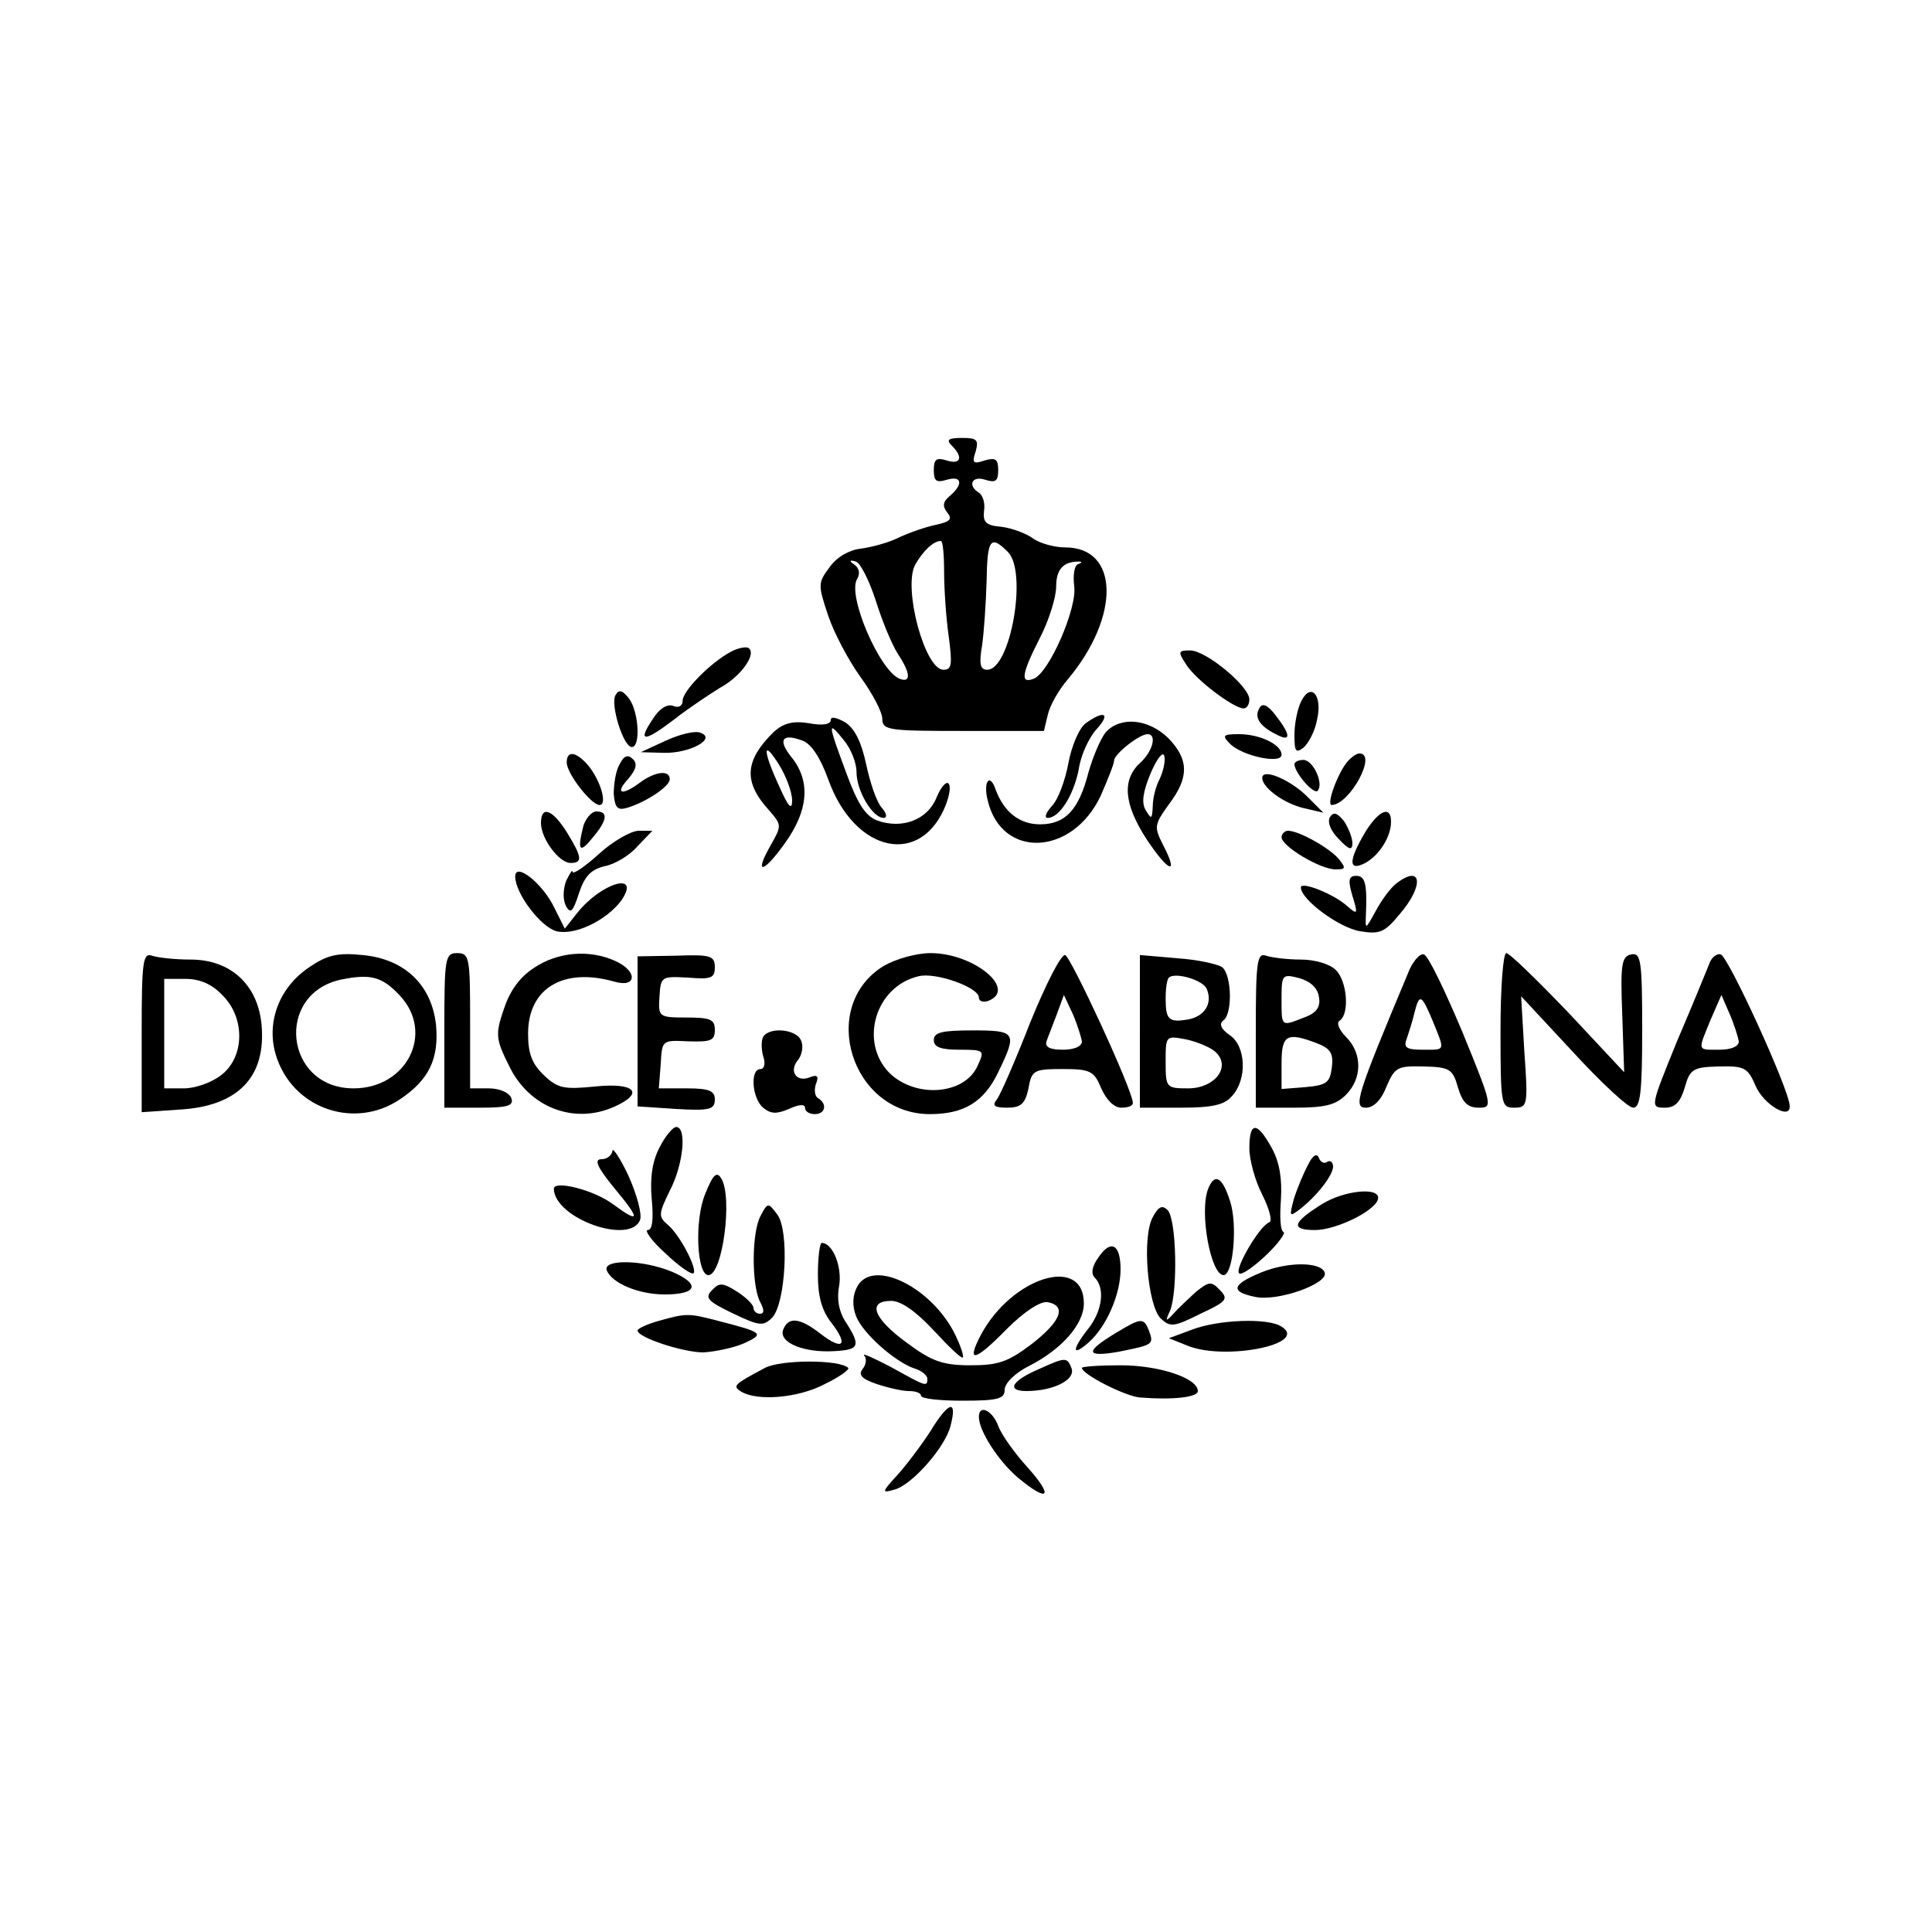 <?xml version="1.0" standalone="no"?>
<!DOCTYPE svg PUBLIC "-//W3C//DTD SVG 20010904//EN"
 "http://www.w3.org/TR/2001/REC-SVG-20010904/DTD/svg10.dtd">
<svg version="1.0" xmlns="http://www.w3.org/2000/svg"
 width="300pt" height="300pt" viewBox="0 0 300 300"
 preserveAspectRatio="xMidYMid meet">
<g transform="translate(0,300) scale(0.1,-0.1)"
fill="#000000" stroke="none">
<path d="M1478 2308 c18 -18 14 -30 -8 -23 -16 5 -20 2 -20 -15 0 -17 4 -20
20 -15 24 7 26 -7 5 -25 -11 -9 -12 -16 -4 -26 8 -10 5 -14 -18 -19 -15 -3
-41 -12 -58 -20 -16 -8 -43 -15 -59 -17 -17 -2 -37 -13 -48 -29 -18 -24 -18
-27 -2 -75 9 -27 32 -70 50 -95 19 -26 34 -55 34 -65 0 -18 10 -19 125 -19
l126 0 6 25 c3 14 17 39 31 55 82 98 80 205 -4 205 -16 0 -39 6 -50 14 -11 8
-33 16 -49 18 -24 2 -29 7 -27 25 2 12 -2 24 -8 28 -18 11 -11 27 10 20 16 -5
20 -2 20 15 0 17 -4 20 -21 15 -18 -6 -20 -4 -14 14 5 18 2 21 -21 21 -22 0
-25 -3 -16 -12z m-12 -195 c0 -27 3 -72 7 -100 6 -45 5 -53 -8 -53 -29 0 -63
127 -44 163 12 21 28 37 40 37 3 0 5 -21 5 -47z m99 30 c31 -31 4 -183 -32
-183 -11 0 -13 9 -8 38 3 21 6 66 7 100 1 65 6 72 33 45z m-205 -76 c10 -32
25 -68 34 -82 20 -30 21 -46 3 -39 -31 12 -82 130 -66 155 5 8 3 17 -4 22 -9
6 -8 8 2 5 7 -2 21 -30 31 -61z m314 57 c-6 -2 -8 -18 -6 -34 5 -34 -39 -135
-63 -144 -21 -8 -19 7 10 64 14 27 25 63 25 79 0 27 11 39 35 39 6 0 5 -2 -1
-4z"/>
<path d="M1135 1988 c-32 -17 -75 -61 -75 -76 0 -8 -6 -12 -15 -8 -9 3 -21 -4
-31 -20 -25 -37 -14 -37 33 -1 23 18 55 39 71 49 32 17 58 53 44 62 -4 2 -16
0 -27 -6z"/>
<path d="M1842 1968 c15 -24 74 -68 89 -68 5 0 9 6 9 14 0 20 -67 76 -92 76
-19 0 -19 -2 -6 -22z"/>
<path d="M956 1921 c-9 -14 12 -81 25 -81 14 0 11 54 -4 75 -10 13 -16 15 -21
6z"/>
<path d="M2021 1912 c-6 -11 -11 -35 -11 -53 0 -26 2 -29 14 -20 8 7 18 26 21
43 9 38 -9 59 -24 30z"/>
<path d="M1956 1901 c-9 -14 -1 -28 25 -41 24 -13 24 -2 0 29 -12 16 -21 20
-25 12z"/>
<path d="M1290 1882 c0 -7 -13 -9 -34 -5 -25 4 -39 0 -54 -13 -46 -45 -48 -78
-8 -122 20 -23 20 -24 3 -54 -27 -47 -12 -45 22 3 36 50 40 95 11 132 -23 28
-16 39 16 27 14 -5 28 -27 40 -60 41 -115 145 -137 183 -39 14 38 0 46 -15 10
-14 -34 -53 -49 -92 -35 -18 7 -30 25 -48 74 -29 78 -29 82 -4 51 11 -13 20
-35 20 -50 0 -29 25 -71 42 -71 6 0 5 7 -3 16 -8 9 -18 39 -24 67 -7 33 -17
55 -32 65 -14 8 -23 10 -23 4z m-60 -125 c0 -16 -6 -10 -20 22 -26 56 -26 75
0 33 11 -18 20 -42 20 -55z"/>
<path d="M1686 1877 c-10 -7 -22 -35 -27 -62 -5 -27 -16 -57 -26 -67 -9 -10
-12 -18 -6 -18 18 0 40 35 48 75 3 22 16 50 28 63 22 24 12 30 -17 9z"/>
<path d="M1717 1863 c-8 -10 -20 -38 -27 -63 -15 -58 -36 -80 -75 -80 -32 0
-56 19 -69 54 -9 27 -20 12 -12 -18 22 -90 131 -85 175 8 11 25 21 50 21 55 0
10 39 41 52 41 15 0 8 -27 -12 -45 -28 -26 -25 -64 11 -119 34 -51 50 -56 25
-8 -14 28 -14 31 9 63 32 42 31 70 -1 103 -31 30 -74 34 -97 9z m84 -72 c-6
-11 -11 -30 -11 -43 -1 -20 -2 -21 -11 -6 -7 12 -4 29 8 58 10 23 19 34 21 26
2 -8 -2 -24 -7 -35z"/>
<path d="M1034 1850 l-39 -18 36 -1 c40 -1 82 22 57 31 -8 4 -32 -2 -54 -12z"/>
<path d="M1910 1845 c19 -19 80 -32 80 -17 0 16 -34 32 -66 32 -25 0 -27 -2
-14 -15z"/>
<path d="M880 1816 c0 -17 38 -66 51 -66 13 0 1 40 -19 63 -18 20 -32 22 -32
3z"/>
<path d="M962 1813 c-6 -10 -9 -31 -9 -46 2 -22 6 -26 22 -21 29 9 65 33 65
44 0 15 -23 12 -46 -5 -28 -21 -40 -18 -19 5 13 15 15 24 8 31 -8 8 -14 6 -21
-8z"/>
<path d="M2092 1817 c-15 -18 -33 -67 -24 -67 28 1 71 80 43 80 -5 0 -13 -6
-19 -13z"/>
<path d="M2010 1813 c1 -14 30 -47 36 -41 10 11 -7 48 -22 48 -8 0 -14 -3 -14
-7z"/>
<path d="M1960 1792 c0 -15 34 -40 65 -47 l30 -7 -25 25 c-26 26 -70 45 -70
29z"/>
<path d="M840 1722 c0 -24 28 -62 46 -62 19 0 18 9 -6 48 -22 35 -40 42 -40
14z"/>
<path d="M906 1718 c-10 -39 -6 -44 14 -19 23 27 25 41 6 41 -7 0 -16 -10 -20
-22z"/>
<path d="M2065 1731 c-4 -8 1 -21 14 -34 16 -17 21 -18 21 -6 0 8 -6 23 -13
34 -11 13 -16 15 -22 6z"/>
<path d="M2120 1708 c-26 -44 -27 -62 0 -48 22 12 40 41 40 64 0 26 -19 18
-40 -16z"/>
<path d="M930 1674 c-22 -20 -40 -32 -41 -28 0 5 -4 -2 -10 -14 -5 -14 -5 -30
0 -39 7 -13 11 -8 20 20 9 27 19 37 40 42 16 3 39 17 51 31 l23 24 -21 0 c-12
0 -40 -16 -62 -36z"/>
<path d="M1990 1700 c0 -14 60 -50 84 -50 16 0 16 2 5 16 -14 17 -62 44 -79
44 -5 0 -10 -5 -10 -10z"/>
<path d="M800 1639 c0 -26 39 -78 64 -85 29 -7 78 17 101 48 31 46 -32 27 -69
-20 l-19 -24 -16 32 c-18 38 -61 72 -61 49z"/>
<path d="M2100 1609 c9 -29 8 -30 -8 -16 -21 19 -72 39 -72 29 0 -19 60 -63
92 -68 30 -5 38 -2 61 26 39 45 35 79 -5 48 -9 -7 -23 -26 -32 -43 -16 -29
-16 -29 -15 -5 2 47 -1 60 -15 60 -12 0 -13 -7 -6 -31z"/>
<path d="M220 1398 l0 -125 58 4 c92 5 136 51 128 133 -6 61 -48 100 -110 100
-25 0 -51 3 -60 6 -14 5 -16 -9 -16 -118z m125 57 c36 -35 35 -96 -1 -124 -15
-12 -41 -21 -58 -21 l-31 0 0 85 0 85 33 0 c22 0 41 -8 57 -25z"/>
<path d="M480 1498 c-49 -33 -69 -91 -49 -144 29 -78 122 -107 190 -61 45 30
61 63 56 116 -7 62 -49 102 -114 108 -39 4 -55 0 -83 -19z m141 -44 c54 -58
11 -144 -72 -144 -107 0 -123 147 -19 169 45 9 63 5 91 -25z"/>
<path d="M690 1400 l0 -120 55 0 c44 0 53 3 49 15 -4 9 -19 15 -35 15 l-29 0
0 105 c0 98 -1 105 -20 105 -19 0 -20 -7 -20 -120z"/>
<path d="M829 1497 c-23 -15 -38 -37 -47 -65 -13 -38 -12 -46 8 -86 31 -66
102 -93 165 -64 46 21 31 37 -30 31 -49 -5 -59 -3 -80 17 -19 18 -25 34 -25
65 0 70 54 103 133 81 36 -11 38 16 2 32 -40 18 -89 14 -126 -11z"/>
<path d="M990 1398 l0 -116 60 -4 c52 -3 60 -1 60 15 0 13 -9 17 -43 17 l-44
0 3 38 c2 37 2 37 43 35 35 -1 41 1 41 18 0 16 -7 19 -44 19 -43 0 -44 1 -42
32 2 32 3 32 44 30 36 -3 42 -1 42 16 0 18 -7 20 -60 18 l-60 -1 0 -117z"/>
<path d="M1372 1500 c-102 -63 -50 -230 72 -230 53 0 84 19 106 65 30 62 28
65 -40 65 -47 0 -60 -3 -60 -15 0 -11 11 -15 40 -15 39 0 39 -1 28 -25 -20
-45 -96 -51 -137 -11 -47 48 -22 134 45 150 26 7 94 -17 94 -33 0 -6 7 -8 15
-5 45 18 -23 74 -90 74 -22 0 -54 -9 -73 -20z"/>
<path d="M1600 1413 c-23 -59 -47 -114 -52 -120 -8 -10 -4 -13 16 -13 21 0 28
6 33 30 5 28 8 30 53 30 43 0 49 -3 60 -30 8 -18 20 -30 31 -30 11 0 19 3 18
8 -1 21 -96 226 -105 229 -6 2 -30 -45 -54 -104z m80 -30 c0 -8 -12 -13 -30
-13 -19 0 -28 4 -25 13 2 6 10 26 16 42 l11 30 14 -30 c7 -16 13 -36 14 -42z"/>
<path d="M1770 1398 l0 -118 63 0 c49 0 68 4 80 18 24 26 22 78 -4 95 -13 9
-16 17 -10 22 15 9 14 70 -1 83 -7 5 -39 12 -70 14 l-58 5 0 -119z m104 66 c9
-22 -3 -42 -29 -47 -30 -5 -35 -1 -35 33 0 15 2 29 5 32 10 9 54 -4 59 -18z
m14 -98 c24 -23 -2 -56 -43 -56 -34 0 -35 1 -35 41 0 41 0 41 32 35 18 -4 39
-13 46 -20z"/>
<path d="M1950 1401 l0 -121 60 0 c47 0 64 4 80 20 25 25 26 64 0 90 -11 11
-15 22 -10 25 16 10 12 62 -6 79 -9 9 -32 16 -54 16 -21 0 -45 3 -54 6 -14 5
-16 -9 -16 -115z m98 51 c3 -16 -4 -25 -23 -32 -36 -14 -35 -15 -35 29 0 38 1
39 28 32 17 -5 28 -15 30 -29z m-3 -72 c21 -8 26 -16 23 -38 -3 -23 -8 -27
-40 -30 l-38 -3 0 40 c0 44 8 49 55 31z"/>
<path d="M2186 1488 c-80 -191 -85 -208 -65 -208 12 0 24 12 32 33 13 30 17
32 58 31 40 -1 45 -4 53 -33 7 -23 15 -31 32 -31 22 0 22 2 -25 117 -27 64
-53 119 -60 121 -6 2 -18 -11 -25 -30z m39 -74 c19 -47 20 -44 -16 -44 -24 0
-30 3 -25 16 3 9 9 27 12 40 8 32 11 31 29 -12z"/>
<path d="M2330 1400 c0 -116 1 -120 21 -120 21 0 22 3 16 87 l-5 86 80 -86
c44 -48 86 -87 94 -87 11 0 14 23 14 121 0 108 -2 120 -17 117 -15 -3 -17 -15
-14 -93 l3 -90 -87 93 c-48 50 -91 92 -96 92 -5 0 -9 -54 -9 -120z"/>
<path d="M2654 1503 c-4 -10 -26 -64 -50 -120 -41 -101 -42 -103 -19 -103 16
0 24 8 31 31 8 29 13 32 53 33 40 1 45 -2 57 -30 13 -30 55 -54 53 -31 -1 26
-95 231 -107 235 -6 2 -15 -5 -18 -15z m46 -120 c0 -8 -12 -13 -30 -13 -35 0
-34 -3 -14 46 l17 39 13 -30 c7 -16 13 -36 14 -42z"/>
<path d="M1185 1390 c-3 -6 -3 -19 0 -30 4 -11 2 -20 -4 -20 -17 0 -13 -46 4
-60 12 -10 21 -10 40 -2 15 7 25 8 25 2 0 -6 7 -10 15 -10 17 0 20 16 5 25 -5
3 -6 13 -3 22 5 12 2 15 -10 10 -21 -8 -32 10 -18 27 6 7 9 21 5 30 -7 18 -49
22 -59 6z"/>
<path d="M1024 1218 c-11 -21 -15 -47 -12 -80 3 -31 1 -48 -6 -48 -6 0 6 -17
27 -36 21 -20 41 -34 44 -31 6 7 -22 61 -41 76 -14 12 -13 17 4 52 21 40 27
99 10 99 -5 0 -17 -14 -26 -32z"/>
<path d="M1940 1217 c0 -18 9 -51 20 -72 11 -22 16 -41 11 -43 -15 -5 -54 -72
-47 -79 3 -4 22 9 42 28 19 18 31 35 27 36 -5 2 -6 24 -4 50 2 32 -2 58 -14
80 -23 42 -35 42 -35 0z"/>
<path d="M951 1213 c-1 -7 -8 -13 -17 -13 -12 0 -7 -12 20 -45 41 -49 40 -56
-2 -25 -29 22 -92 38 -92 24 1 -46 119 -88 134 -48 3 9 -5 39 -18 68 -13 28
-25 45 -25 39z"/>
<path d="M2031 1191 c-7 -13 -17 -37 -22 -53 -7 -27 -7 -28 9 -16 27 21 51 52
52 66 0 7 -4 11 -9 8 -5 -4 -11 0 -13 6 -3 8 -10 4 -17 -11z"/>
<path d="M1095 1146 c-17 -41 -13 -126 5 -126 22 0 38 121 20 150 -7 12 -13 6
-25 -24z"/>
<path d="M1876 1154 c-14 -36 4 -134 24 -134 15 0 22 79 10 115 -12 38 -24 44
-34 19z"/>
<path d="M2054 1131 c-47 -29 -51 -41 -12 -41 34 0 98 32 98 50 0 17 -53 11
-86 -9z"/>
<path d="M1181 1112 c-14 -26 -14 -107 -1 -133 7 -13 7 -19 0 -19 -5 0 -10 4
-10 9 0 5 -11 16 -25 25 -22 14 -28 15 -39 3 -12 -12 -8 -17 31 -36 42 -20 48
-21 62 -7 21 22 27 135 8 160 -14 19 -15 19 -26 -2z"/>
<path d="M1790 1110 c-17 -31 -8 -136 12 -157 15 -14 20 -14 62 7 41 19 44 23
30 37 -13 14 -17 13 -37 -3 -12 -11 -28 -26 -35 -34 -12 -13 -13 -12 -5 5 12
30 10 142 -4 156 -8 8 -14 6 -23 -11z"/>
<path d="M1270 1021 c0 -34 6 -56 21 -75 27 -35 18 -44 -17 -17 -32 25 -50 27
-58 6 -7 -20 33 -36 80 -33 38 2 41 8 18 44 -11 16 -15 36 -11 57 5 30 -10 67
-27 67 -3 0 -6 -22 -6 -49z"/>
<path d="M1706 1048 c-11 -15 -12 -26 -6 -32 16 -16 12 -51 -10 -79 -26 -33
-26 -45 1 -21 27 24 49 74 49 113 0 39 -15 47 -34 19z"/>
<path d="M942 1028 c7 -20 49 -38 90 -38 51 0 56 16 12 35 -45 19 -107 20
-102 3z"/>
<path d="M1958 1024 c-46 -19 -48 -30 -8 -38 35 -7 113 21 107 38 -6 17 -58
17 -99 0z"/>
<path d="M1331 1002 c-7 -13 -8 -29 -2 -45 10 -27 61 -72 91 -82 11 -3 20 -11
20 -16 0 -13 -2 -12 -56 18 -27 14 -46 23 -42 18 4 -4 3 -14 -2 -20 -8 -10 -2
-16 21 -24 18 -6 40 -11 50 -11 11 0 19 -3 19 -7 0 -5 29 -8 65 -8 55 0 65 3
65 17 0 10 16 26 38 37 51 26 85 65 85 97 0 76 -112 41 -160 -49 -23 -44 -10
-42 40 9 28 28 53 44 64 42 30 -6 20 -30 -25 -65 -37 -28 -52 -33 -95 -33 -43
0 -60 6 -99 35 -52 38 -62 65 -24 65 15 0 38 -16 66 -46 23 -25 43 -44 45 -42
2 2 -3 17 -11 34 -36 75 -129 121 -153 76z"/>
<path d="M1023 949 c-18 -5 -33 -12 -33 -15 0 -11 71 -34 102 -34 18 1 47 7
63 14 33 15 30 17 -40 35 -46 12 -49 12 -92 0z"/>
<path d="M1734 931 c-50 -30 -49 -39 3 -30 54 11 55 11 47 33 -8 20 -12 20
-50 -3z"/>
<path d="M1850 935 l-35 -13 30 -12 c59 -23 188 3 145 30 -21 14 -99 11 -140
-5z"/>
<path d="M1188 876 c-49 -26 -51 -28 -37 -37 25 -15 89 -10 130 12 23 11 39
23 36 25 -13 13 -104 13 -129 0z"/>
<path d="M1613 874 c-42 -18 -51 -34 -19 -34 41 0 76 17 70 35 -7 18 -9 18
-51 -1z"/>
<path d="M1680 876 c0 -10 67 -44 90 -46 50 -4 90 0 90 10 0 20 -60 40 -120
40 -33 0 -60 -2 -60 -4z"/>
<path d="M1445 778 c-15 -23 -39 -55 -53 -70 -23 -25 -23 -27 -3 -21 27 7 79
66 87 99 11 42 -3 38 -31 -8z"/>
<path d="M1520 800 c0 -22 30 -68 60 -94 48 -40 57 -31 16 15 -20 22 -41 51
-46 65 -9 24 -30 34 -30 14z"/>
</g>
</svg>
